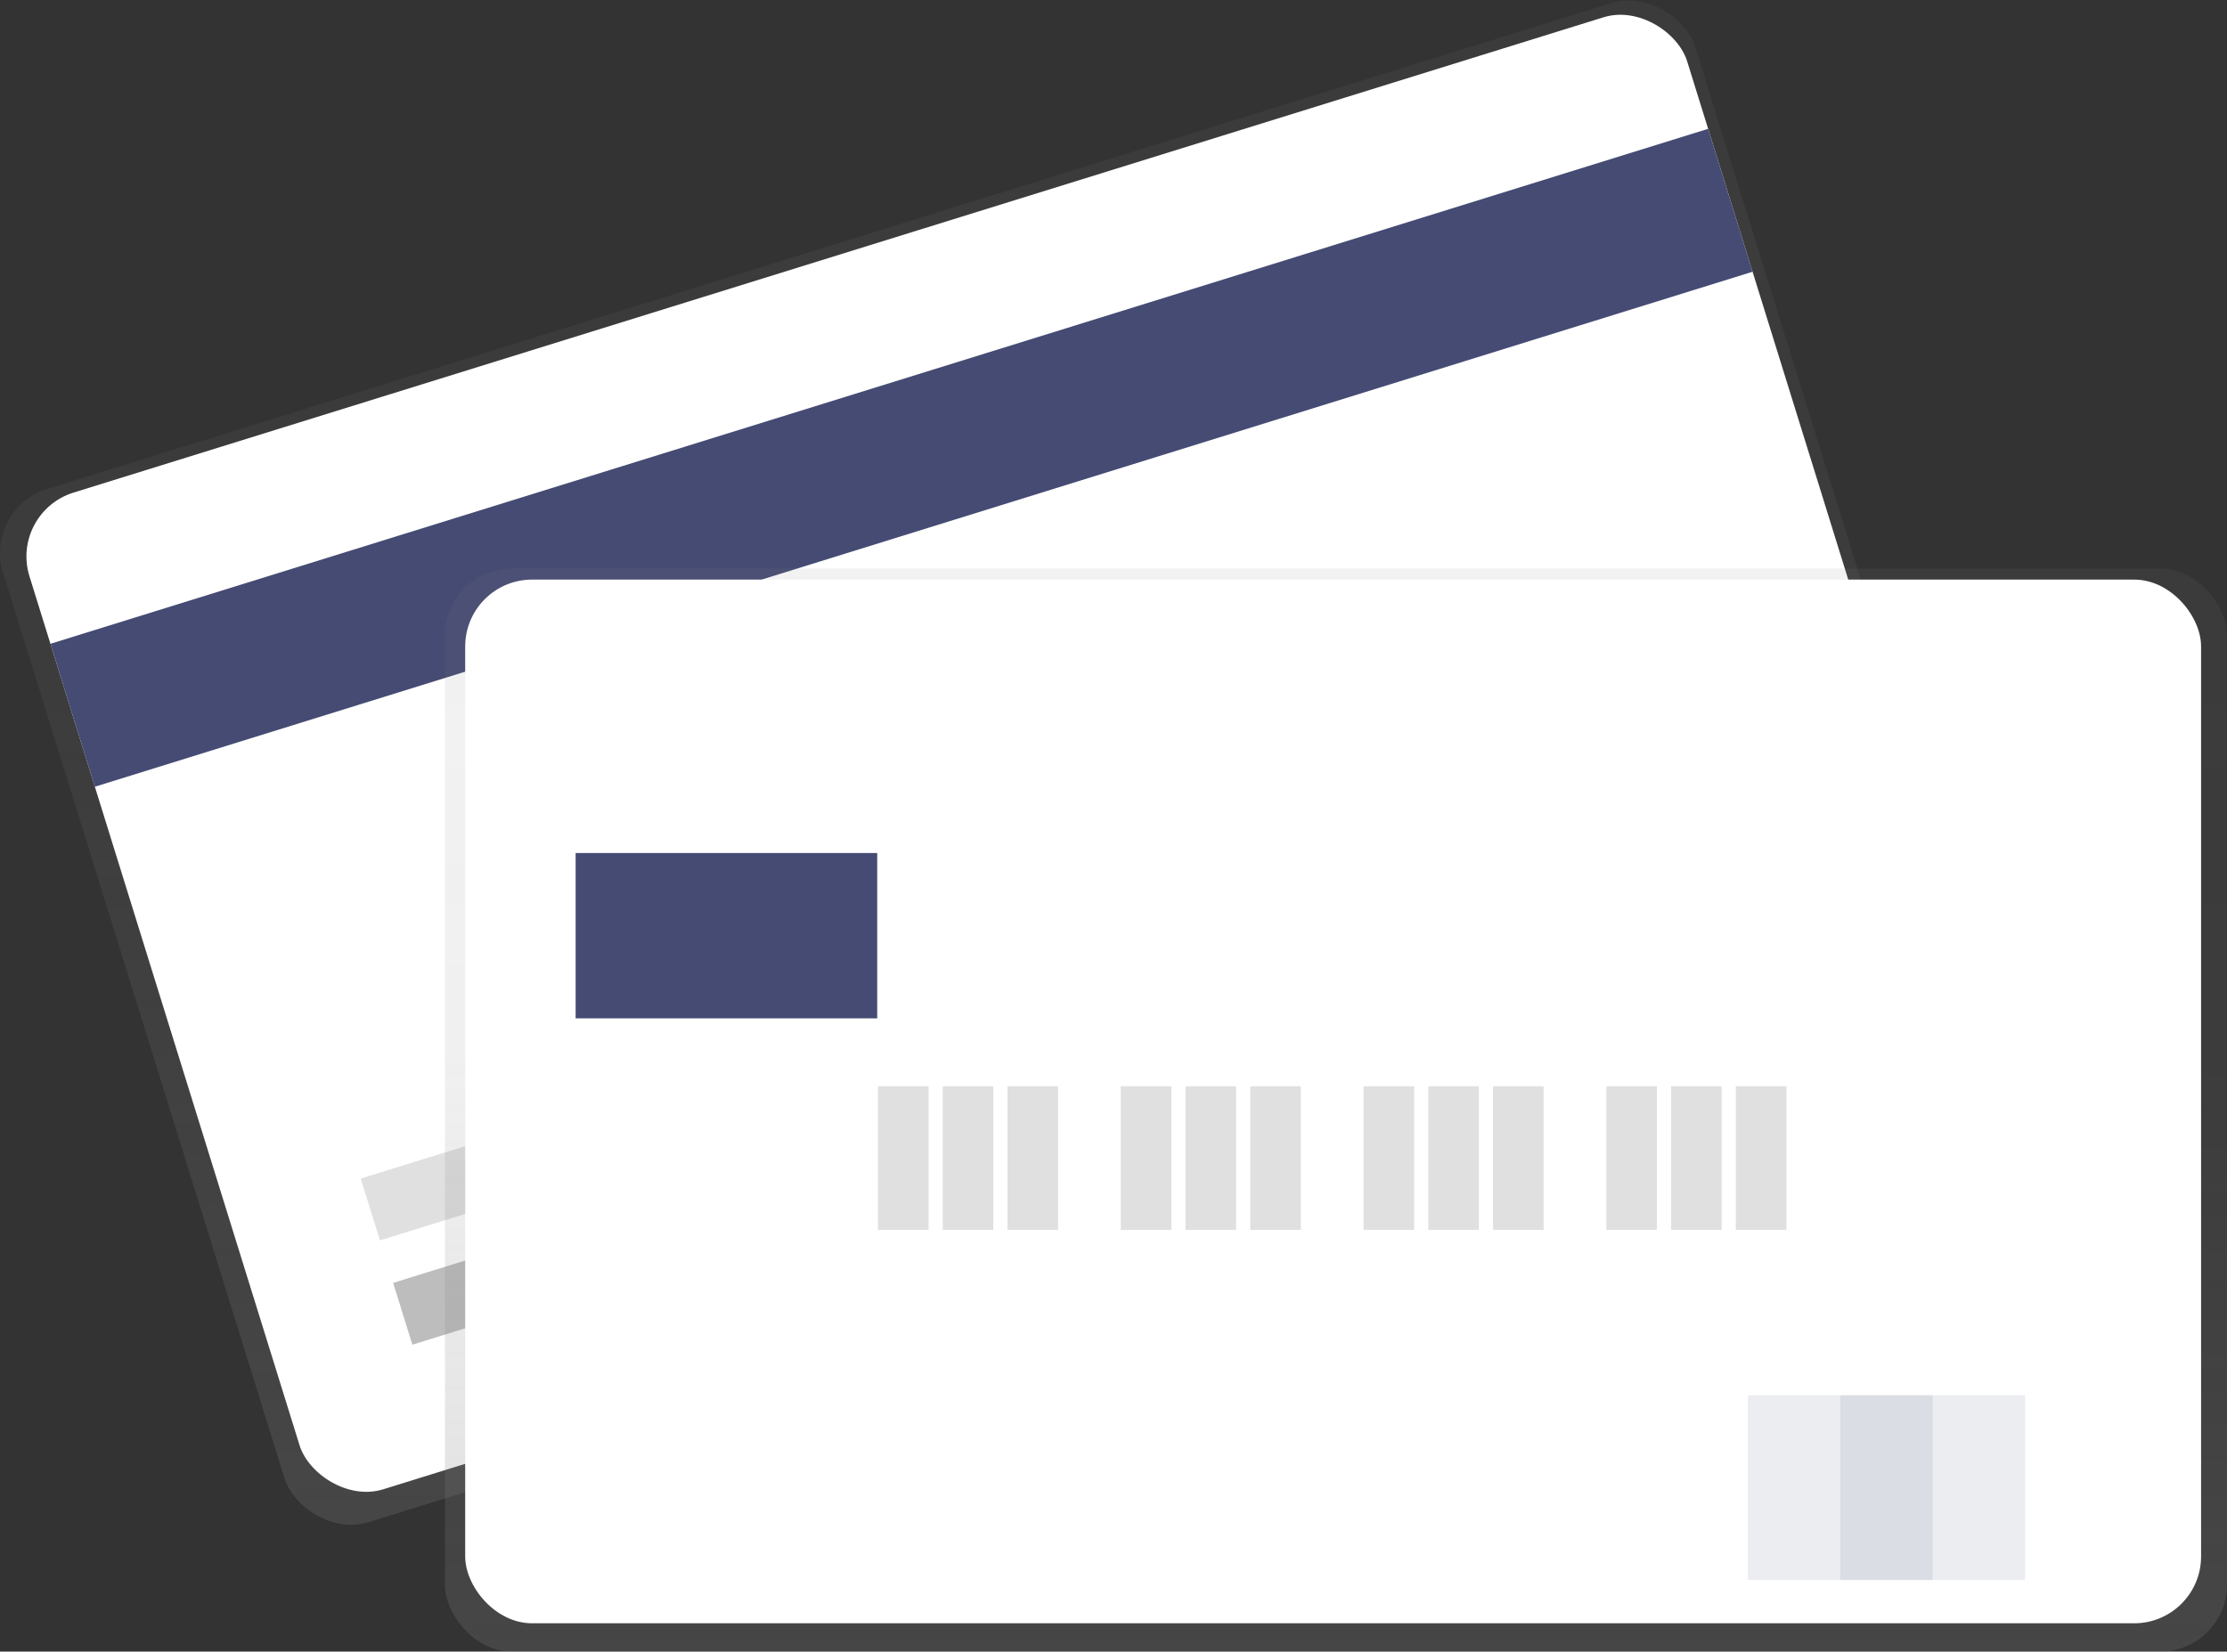 <svg id="f1410098-b6ef-424e-beee-8c1519bc1d1f" data-name="Layer 1" xmlns="http://www.w3.org/2000/svg" xmlns:xlink="http://www.w3.org/1999/xlink" width="915.688" height="679.276" viewBox="0 0 915.688 679.276"><rect x="0" y="0" width="915.688" height="679.276" fill="#333333" stroke="none"/><defs><linearGradient id="b5076013-d6c0-4649-8f63-d536232108ef" x1="549.234" y1="734.772" x2="549.234" y2="126.569" gradientTransform="matrix(0.975, 0.308, -0.303, 0.99, 144.203, -171.289)" gradientUnits="userSpaceOnUse"><stop offset="0" stop-color="gray" stop-opacity="0.25"/><stop offset="0.535" stop-color="gray" stop-opacity="0.12"/><stop offset="1" stop-color="gray" stop-opacity="0.1"/></linearGradient><linearGradient id="be72c466-93ff-4e9c-a64c-30b94918ee69" x1="549.323" y1="679.276" x2="549.323" y2="233.836" gradientTransform="matrix(1, 0, 0, 1, 0, 0)" xlink:href="#b5076013-d6c0-4649-8f63-d536232108ef"/></defs><title>Credit card</title><rect x="184.857" y="201.53" width="728.622" height="445.002" rx="27.5" transform="translate(-243.246 71.693) rotate(-17.262)" fill="url(#b5076013-d6c0-4649-8f63-d536232108ef)"/><rect x="193.72" y="205.56" width="713.756" height="429.252" rx="27.5" transform="translate(-242.041 71.944) rotate(-17.262)" fill="#fff"/><rect x="155.952" y="267.861" width="713.756" height="61.559" transform="translate(-207.675 55.263) rotate(-17.262)" fill="#454b73"/><rect x="303.669" y="610.488" width="181.351" height="26.62" transform="translate(-309.497 34.749) rotate(-17.262)" fill="#bdbdbd"/><rect x="287.342" y="547.841" width="314.452" height="26.62" transform="translate(-288.645 46.83) rotate(-17.262)" fill="#e0e0e0"/><rect x="182.958" y="233.836" width="732.73" height="445.44" rx="27.5" fill="url(#be72c466-93ff-4e9c-a64c-30b94918ee69)"/><rect x="191.277" y="238.378" width="713.756" height="429.252" rx="27.5" fill="#fff"/><rect x="361.013" y="446.76" width="20.797" height="59.064" fill="#e0e0e0"/><rect x="387.633" y="446.76" width="20.797" height="59.064" fill="#e0e0e0"/><rect x="414.253" y="446.76" width="20.797" height="59.064" fill="#e0e0e0"/><rect x="460.839" y="446.76" width="20.797" height="59.064" fill="#e0e0e0"/><rect x="487.459" y="446.76" width="20.797" height="59.064" fill="#e0e0e0"/><rect x="514.079" y="446.76" width="20.797" height="59.064" fill="#e0e0e0"/><rect x="560.665" y="446.76" width="20.797" height="59.064" fill="#e0e0e0"/><rect x="587.285" y="446.76" width="20.797" height="59.064" fill="#e0e0e0"/><rect x="613.905" y="446.76" width="20.797" height="59.064" fill="#e0e0e0"/><rect x="660.491" y="446.76" width="20.797" height="59.064" fill="#e0e0e0"/><rect x="687.111" y="446.76" width="20.797" height="59.064" fill="#e0e0e0"/><rect x="713.731" y="446.76" width="20.797" height="59.064" fill="#e0e0e0"/><rect x="236.688" y="350.836" width="124" height="68" fill="#454b73"/><rect x="718.688" y="573.836" width="76" height="76" fill="#454b73" opacity="0.1"/><rect x="756.688" y="573.836" width="76" height="76" fill="#454b73" opacity="0.1"/></svg>